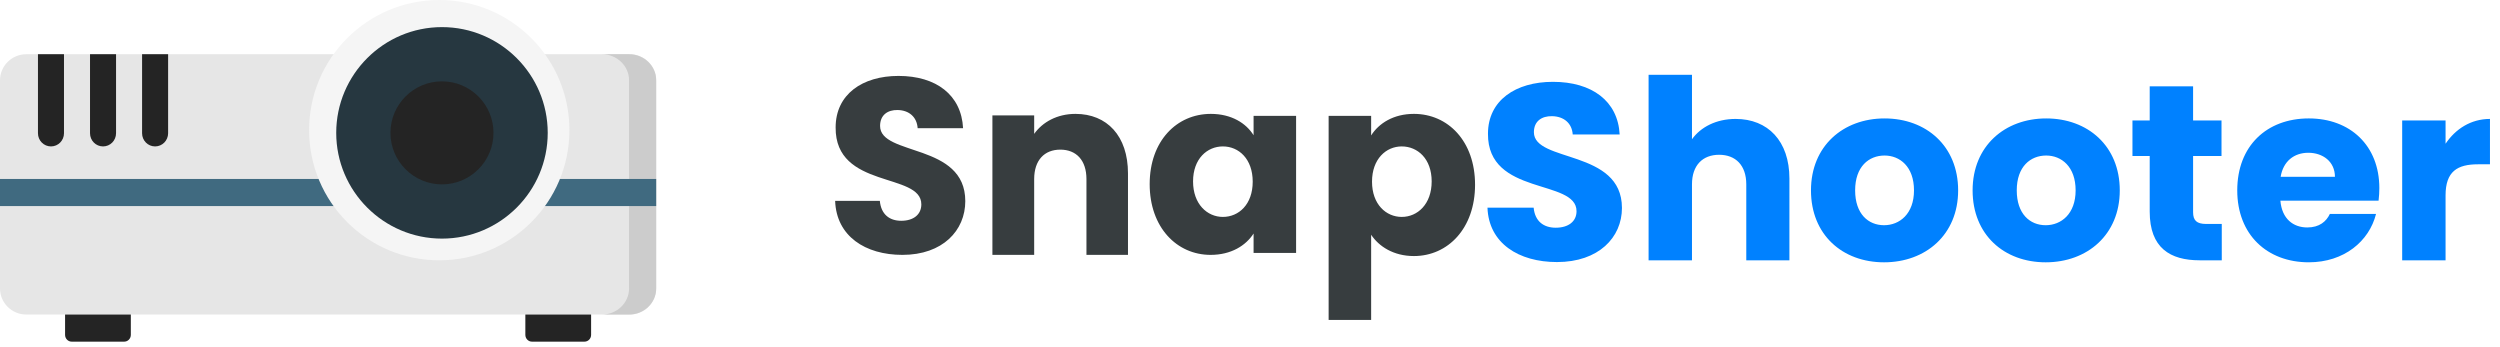 <svg width="461" height="64" xmlns="http://www.w3.org/2000/svg"><g fill="none" fill-rule="evenodd"><path d="M299.088 38.34c0 5.454-4.305 9.984-11.978 9.984-7.065 0-12.586-3.467-12.82-10.03h8.515c.234 2.495 1.825 3.697 4.07 3.697 2.34 0 3.838-1.155 3.838-3.05 0-6.01-16.423-2.774-16.33-14.283 0-6.148 5.1-9.568 11.978-9.568 7.159 0 11.978 3.513 12.305 9.706h-8.655c-.14-2.08-1.638-3.328-3.79-3.374-1.918-.046-3.369.925-3.369 2.958 0 5.64 16.236 3.097 16.236 13.96zM304 48V13.796h8.001v11.879c1.59-2.219 4.445-3.744 8.047-3.744 5.943 0 9.92 4.067 9.92 11V48h-7.954V33.995c0-3.513-1.966-5.455-5.007-5.455-3.041 0-5.006 1.942-5.006 5.455V48h-8zm57.081-12.896c0 8.181-5.988 13.266-13.662 13.266-7.673 0-13.475-5.085-13.475-13.266 0-8.181 5.942-13.266 13.569-13.266 7.673 0 13.568 5.085 13.568 13.266zm-18.995 0c0 4.345 2.432 6.425 5.333 6.425 2.854 0 5.521-2.08 5.521-6.425 0-4.391-2.62-6.425-5.427-6.425-2.9 0-5.427 2.034-5.427 6.425zm48.8 0c0 8.181-5.99 13.266-13.663 13.266s-13.475-5.085-13.475-13.266c0-8.181 5.942-13.266 13.569-13.266 7.673 0 13.568 5.085 13.568 13.266zm-18.997 0c0 4.345 2.433 6.425 5.334 6.425 2.854 0 5.521-2.08 5.521-6.425 0-4.391-2.62-6.425-5.427-6.425-2.901 0-5.428 2.034-5.428 6.425zm24.517 3.929V28.772h-3.181v-6.564h3.181v-6.286h8v6.286h5.241v6.564h-5.24v10.353c0 1.526.655 2.173 2.433 2.173h2.854V48h-4.07c-5.428 0-9.218-2.265-9.218-8.967zM425.65 28.17c-2.62 0-4.632 1.571-5.1 4.437h10.012c0-2.82-2.246-4.437-4.912-4.437zm12.492 11.278c-1.263 5.038-5.895 8.92-12.399 8.92-7.673 0-13.194-5.084-13.194-13.265 0-8.181 5.427-13.266 13.194-13.266 7.627 0 13.007 4.992 13.007 12.85 0 .74-.047 1.525-.14 2.311h-18.107c.28 3.374 2.386 4.946 4.96 4.946 2.245 0 3.509-1.11 4.164-2.496h8.515zm12.82-3.42V48h-8V22.208h8v4.299c1.825-2.727 4.679-4.576 8.188-4.576v8.366h-2.2c-3.79 0-5.988 1.294-5.988 5.731z" fill="#0081FF"/><path d="M121 53.2c0 2.64-2.178 4.8-4.84 4.8H4.84C2.178 58 0 55.84 0 53.2V14.8C0 12.16 2.178 10 4.84 10h111.32c2.662 0 4.84 2.16 4.84 4.8v38.4z" fill="#E6E6E6"/><path d="M116 10h-5c2.75 0 5 2.16 5 4.8v38.4c0 2.64-2.25 4.8-5 4.8h5c2.75 0 5-2.16 5-4.8V14.8c0-2.64-2.25-4.8-5-4.8z" fill="#CCC"/><path fill="#406A80" d="M0 33H121V38H0z"/><g transform="translate(12 58)" fill="#242424"><path d="M12.125 0v3.75c0 .688-.546 1.25-1.213 1.25h-9.7C.547 5 0 4.437 0 3.75V0h12.125zM97 0v3.75C97 4.438 96.454 5 95.787 5h-9.7c-.666 0-1.212-.563-1.212-1.25V0H97z"/></g><circle fill="#F5F5F5" cx="81" cy="24" r="24"/><path d="M81.5 44C70.748 44 62 35.252 62 24.5S70.748 5 81.5 5 101 13.748 101 24.5 92.252 44 81.5 44z" fill="#263740"/><path d="M81.5 34c-5.238 0-9.5-4.262-9.5-9.5s4.262-9.5 9.5-9.5 9.5 4.262 9.5 9.5-4.262 9.5-9.5 9.5z" fill="#242424"/><g transform="translate(7 10)" fill="#242424"><path d="M0 14.571C0 15.912 1.075 17 2.4 17s2.4-1.088 2.4-2.429V0H0v14.571zm9.6 0C9.6 15.912 10.675 17 12 17s2.4-1.088 2.4-2.429V0H9.6v14.571zM19.2 0v14.571c0 1.341 1.075 2.429 2.4 2.429s2.4-1.088 2.4-2.429V0h-4.8z"/></g><path d="M178 37.086c0 5.416-4.166 9.914-11.592 9.914-6.838 0-12.182-3.442-12.408-9.96h8.242c.226 2.479 1.766 3.672 3.94 3.672 2.263 0 3.712-1.147 3.712-3.03 0-5.966-15.894-2.753-15.803-14.181 0-6.105 4.935-9.501 11.592-9.501 6.928 0 11.592 3.488 11.91 9.638h-8.378c-.136-2.065-1.585-3.304-3.668-3.35-1.856-.046-3.26.918-3.26 2.937 0 5.6 15.713 3.075 15.713 13.861zM200.342 47V33.032c0-3.504-1.892-5.44-4.82-5.44-2.927 0-4.82 1.936-4.82 5.44V47H183V21.277h7.703v3.41c1.531-2.166 4.234-3.687 7.612-3.687 5.811 0 9.685 4.057 9.685 10.972V47h-7.658zM212 33.955C212 25.983 216.997 21 223.277 21c3.804 0 6.51 1.721 7.884 3.94v-3.578H239v25.276h-7.839v-3.579c-1.42 2.22-4.125 3.941-7.93 3.941C216.997 47 212 41.927 212 33.955zm19-.455c0-4.192-2.57-6.5-5.5-6.5-2.885 0-5.5 2.26-5.5 6.453 0 4.192 2.615 6.547 5.5 6.547 2.93 0 5.5-2.308 5.5-6.5zm21.839-8.526c1.42-2.238 4.125-3.974 7.884-3.974C267.003 21 272 26.024 272 34.063c0 8.038-4.997 13.153-11.277 13.153-3.759 0-6.463-1.78-7.884-3.928V59H245V21.365h7.839v3.609zM264 33.453c0-4.192-2.604-6.453-5.522-6.453-2.874 0-5.478 2.308-5.478 6.5s2.604 6.5 5.478 6.5c2.918 0 5.522-2.355 5.522-6.547z" fill="#373D3F"/></g></svg>
